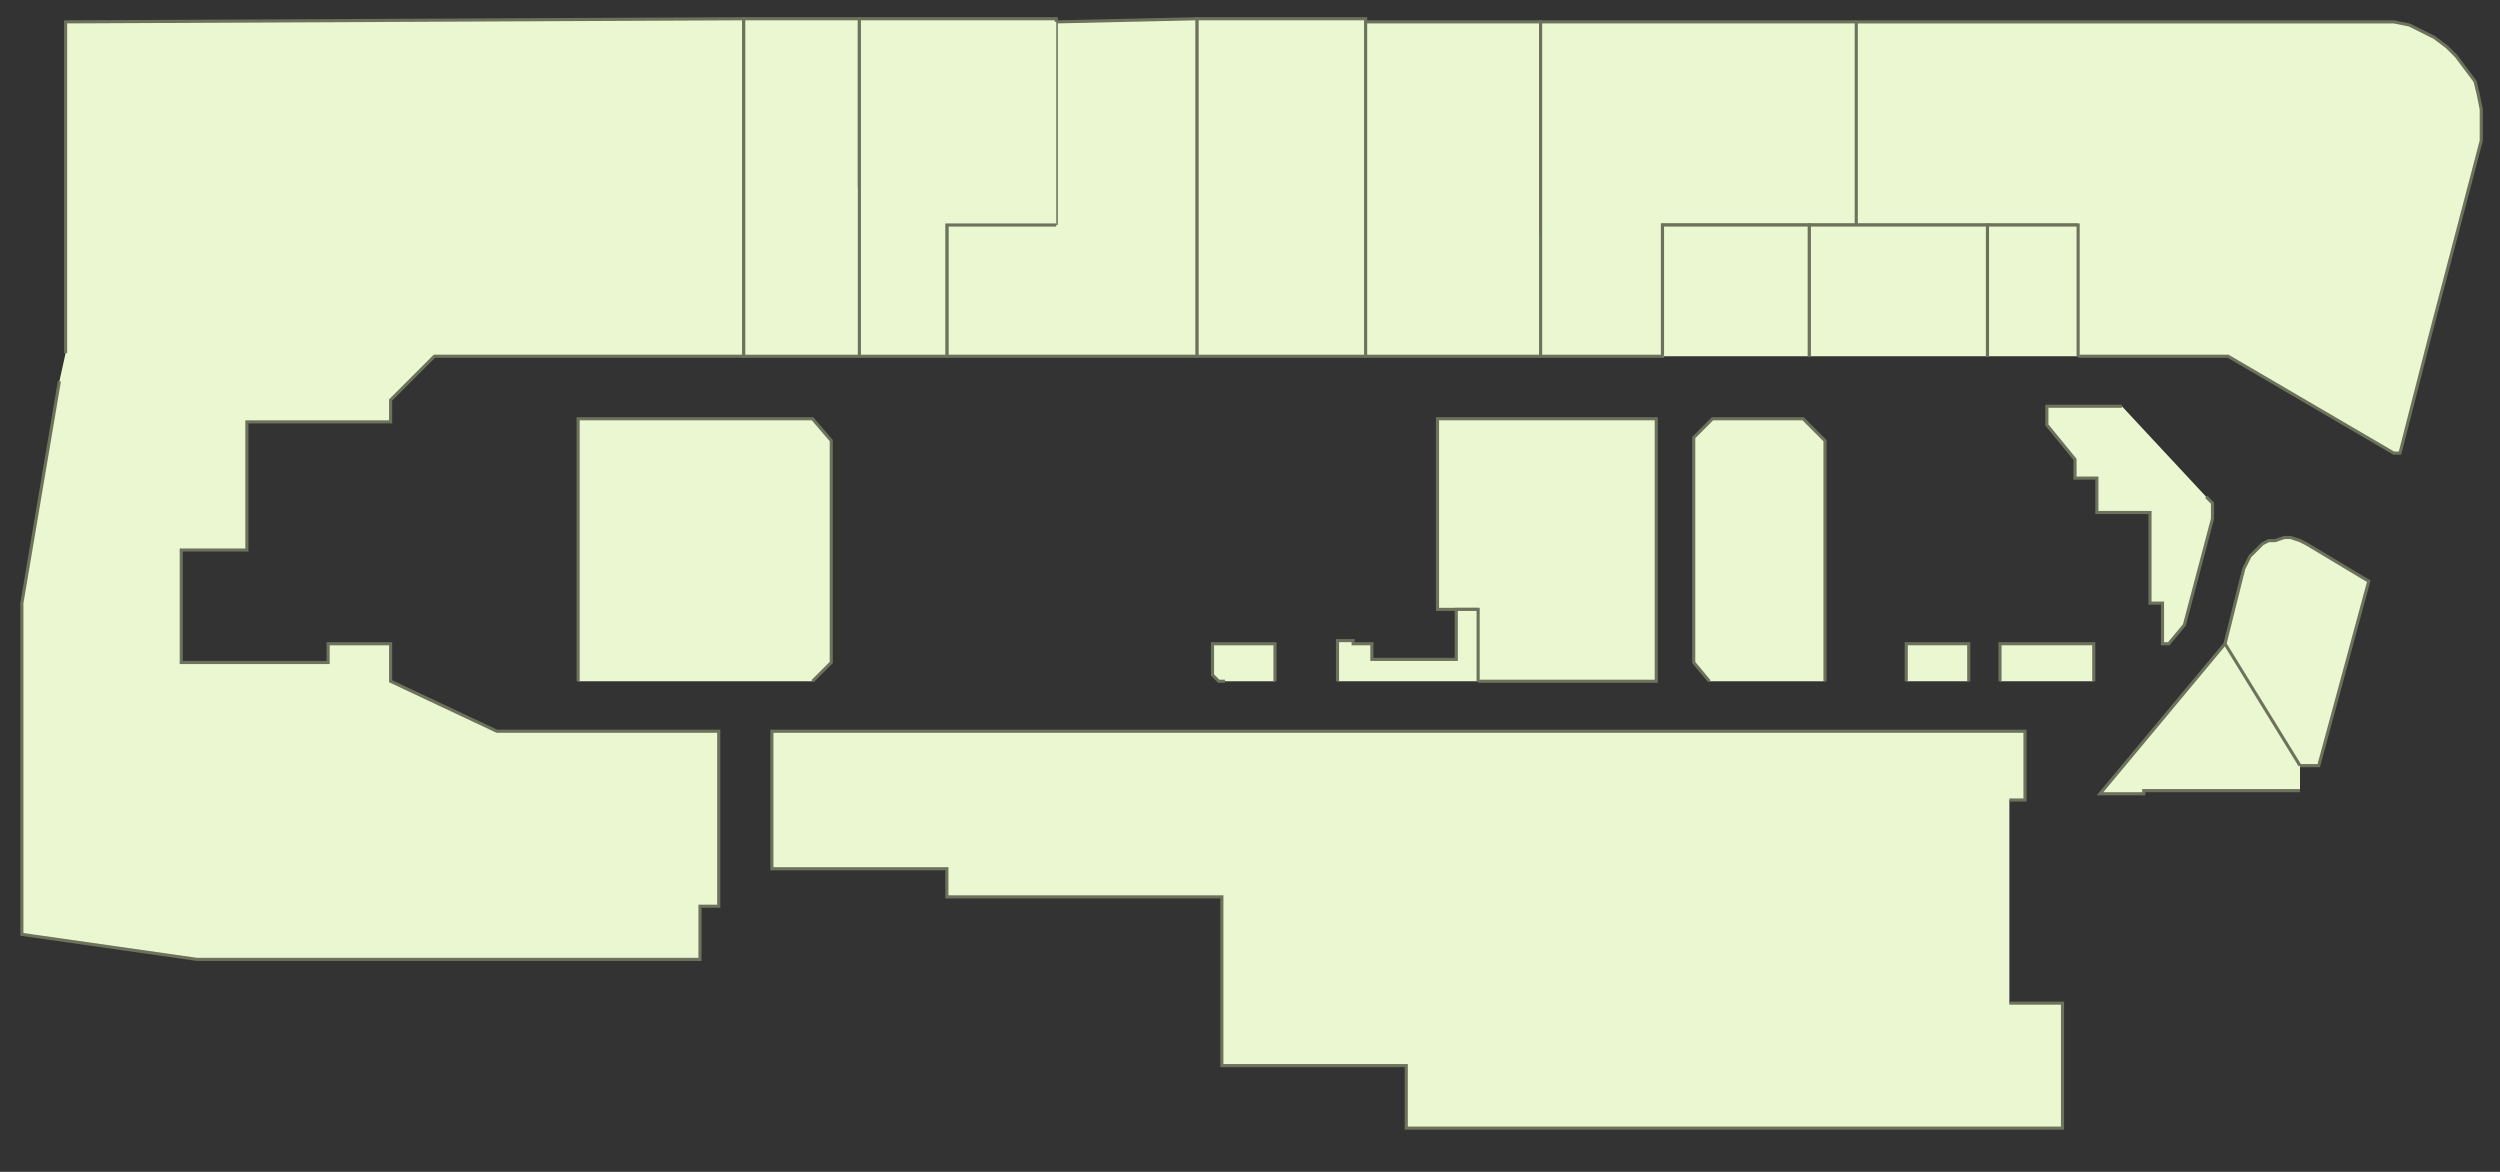 <?xml version="1.0" encoding="utf-8" ?>
<svg baseProfile="full" height="375" version="1.1" width="800" xmlns="http://www.w3.org/2000/svg" xmlns:ev="http://www.w3.org/2001/xml-events" xmlns:xlink="http://www.w3.org/1999/xlink"><rect width="100%" height="100%" fill="#333333" stroke="none"/><defs /><g id="4Y01" stroke="red"><polyline fill="#ebf7d1" points="21,113 21,107 21,7 238,6 238,114 139,114 125,128 125,135 79,135 79,176 58,176 58,212 105,212 105,206 125,206 125,218 159,234 228,234 230,234 230,290 224,290 224,307 68,307 63,307 7,299 7,193 19,122" stroke="#6d725c" /></g><g id="4Y02A" stroke="red"><polyline fill="#ebf7d1" points="643,321 660,321 660,361 450,361 450,341 391,341 391,287 303,287 303,278 247,278 247,234 648,234 648,256 643,256" stroke="#6d725c" /></g><g id="4Y02B" stroke="red"><polyline fill="#ebf7d1" points="547,218 542,212 542,140 548,134 577,134 584,141 584,218" stroke="#6d725c" /></g><g id="4Y03" stroke="red"><polyline fill="#ebf7d1" points="392,218 391,218 390,218 390,218 389,217 389,217 388,216 388,216 388,215 388,215 388,214 388,206 408,206 408,218" stroke="#6d725c" /></g><g id="4Y04" stroke="red"><polyline fill="#ebf7d1" points="706,159 707,160 707,160 708,161 708,162 708,162 708,163 708,164 708,164 708,165 708,166 699,200 694,206 692,206 692,193 688,193 688,164 671,164 671,153 664,153 664,147 655,136 655,130 679,130" stroke="#6d725c" /></g><g id="4Y05" stroke="red"><polyline fill="#ebf7d1" points="712,206 718,182 719,180 720,178 722,176 724,174 726,173 728,173 731,172 733,172 736,173 738,174 758,186 742,245 736,245" stroke="#6d725c" /></g><g id="4Y06" stroke="red"><polyline fill="#ebf7d1" points="736,253 686,253 686,254 672,254 712,206 736,245" stroke="#6d725c" /></g><g id="4Y07" stroke="red"><polyline fill="#ebf7d1" points="640,218 640,206 670,206 670,218" stroke="#6d725c" /></g><g id="4Y08" stroke="red"><polyline fill="#ebf7d1" points="610,218 610,206 630,206 630,218" stroke="#6d725c" /></g><g id="4Y11" stroke="red"><polyline fill="#ebf7d1" points="473,195 466,195 460,195 460,134 530,134 530,140 530,212 530,218 473,218" stroke="#6d725c" /></g><g id="4Y12" stroke="red"><polyline fill="#ebf7d1" points="428,218 428,205 433,205 433,206 439,206 439,211 466,211 466,195 473,195 473,218" stroke="#6d725c" /></g><g id="4Y14A" stroke="red"><polyline fill="#ebf7d1" points="185,218 185,134 260,134 266,141 266,212 260,218" stroke="#6d725c" /></g><g id="4Y15" stroke="red"><polyline fill="#ebf7d1" points="437,114 383,114 383,6 437,6 437,7" stroke="#6d725c" /></g><g id="4Y16" stroke="red"><polyline fill="#ebf7d1" points="338,72 338,7 383,6 383,114 303,114 303,72" stroke="#6d725c" /></g><g id="4Y17A" stroke="red"><polyline fill="#ebf7d1" points="275,114 238,114 238,6 275,6 275,60" stroke="#6d725c" /></g><g id="4Y17B" stroke="red"><polyline fill="#ebf7d1" points="338,72 303,72 303,114 275,114 275,60 275,6 338,6 338,7" stroke="#6d725c" /></g><g id="4Y18" stroke="red"><polyline fill="#ebf7d1" points="493,114 437,114 437,7 493,7 493,75" stroke="#6d725c" /></g><g id="4Y20" stroke="red"><polyline fill="#ebf7d1" points="594,72 579,72 579,72 532,72 532,114 493,114 493,114 493,114 493,75 493,7 594,7" stroke="#6d725c" /></g><g id="4Y21" stroke="red"><polyline fill="#ebf7d1" points="665,72 636,72 594,72 594,7 761,7 766,7 771,8 775,10 779,12 783,15 786,18 789,22 792,26 793,30 794,35 794,45 778,106 768,145 766,145 713,114 665,114" stroke="#6d725c" /></g><g id="4Y22A" stroke="red"><polyline fill="#ebf7d1" points="532,114 532,72 579,72 579,114" stroke="#6d725c" /></g><g id="4Y22B" stroke="red"><polyline fill="#ebf7d1" points="579,114 579,72 594,72 594,72 636,72 636,114" stroke="#6d725c" /></g><g id="4Y22C" stroke="red"><polyline fill="#ebf7d1" points="636,114 636,72 665,72 665,114" stroke="#6d725c" /></g></svg>
